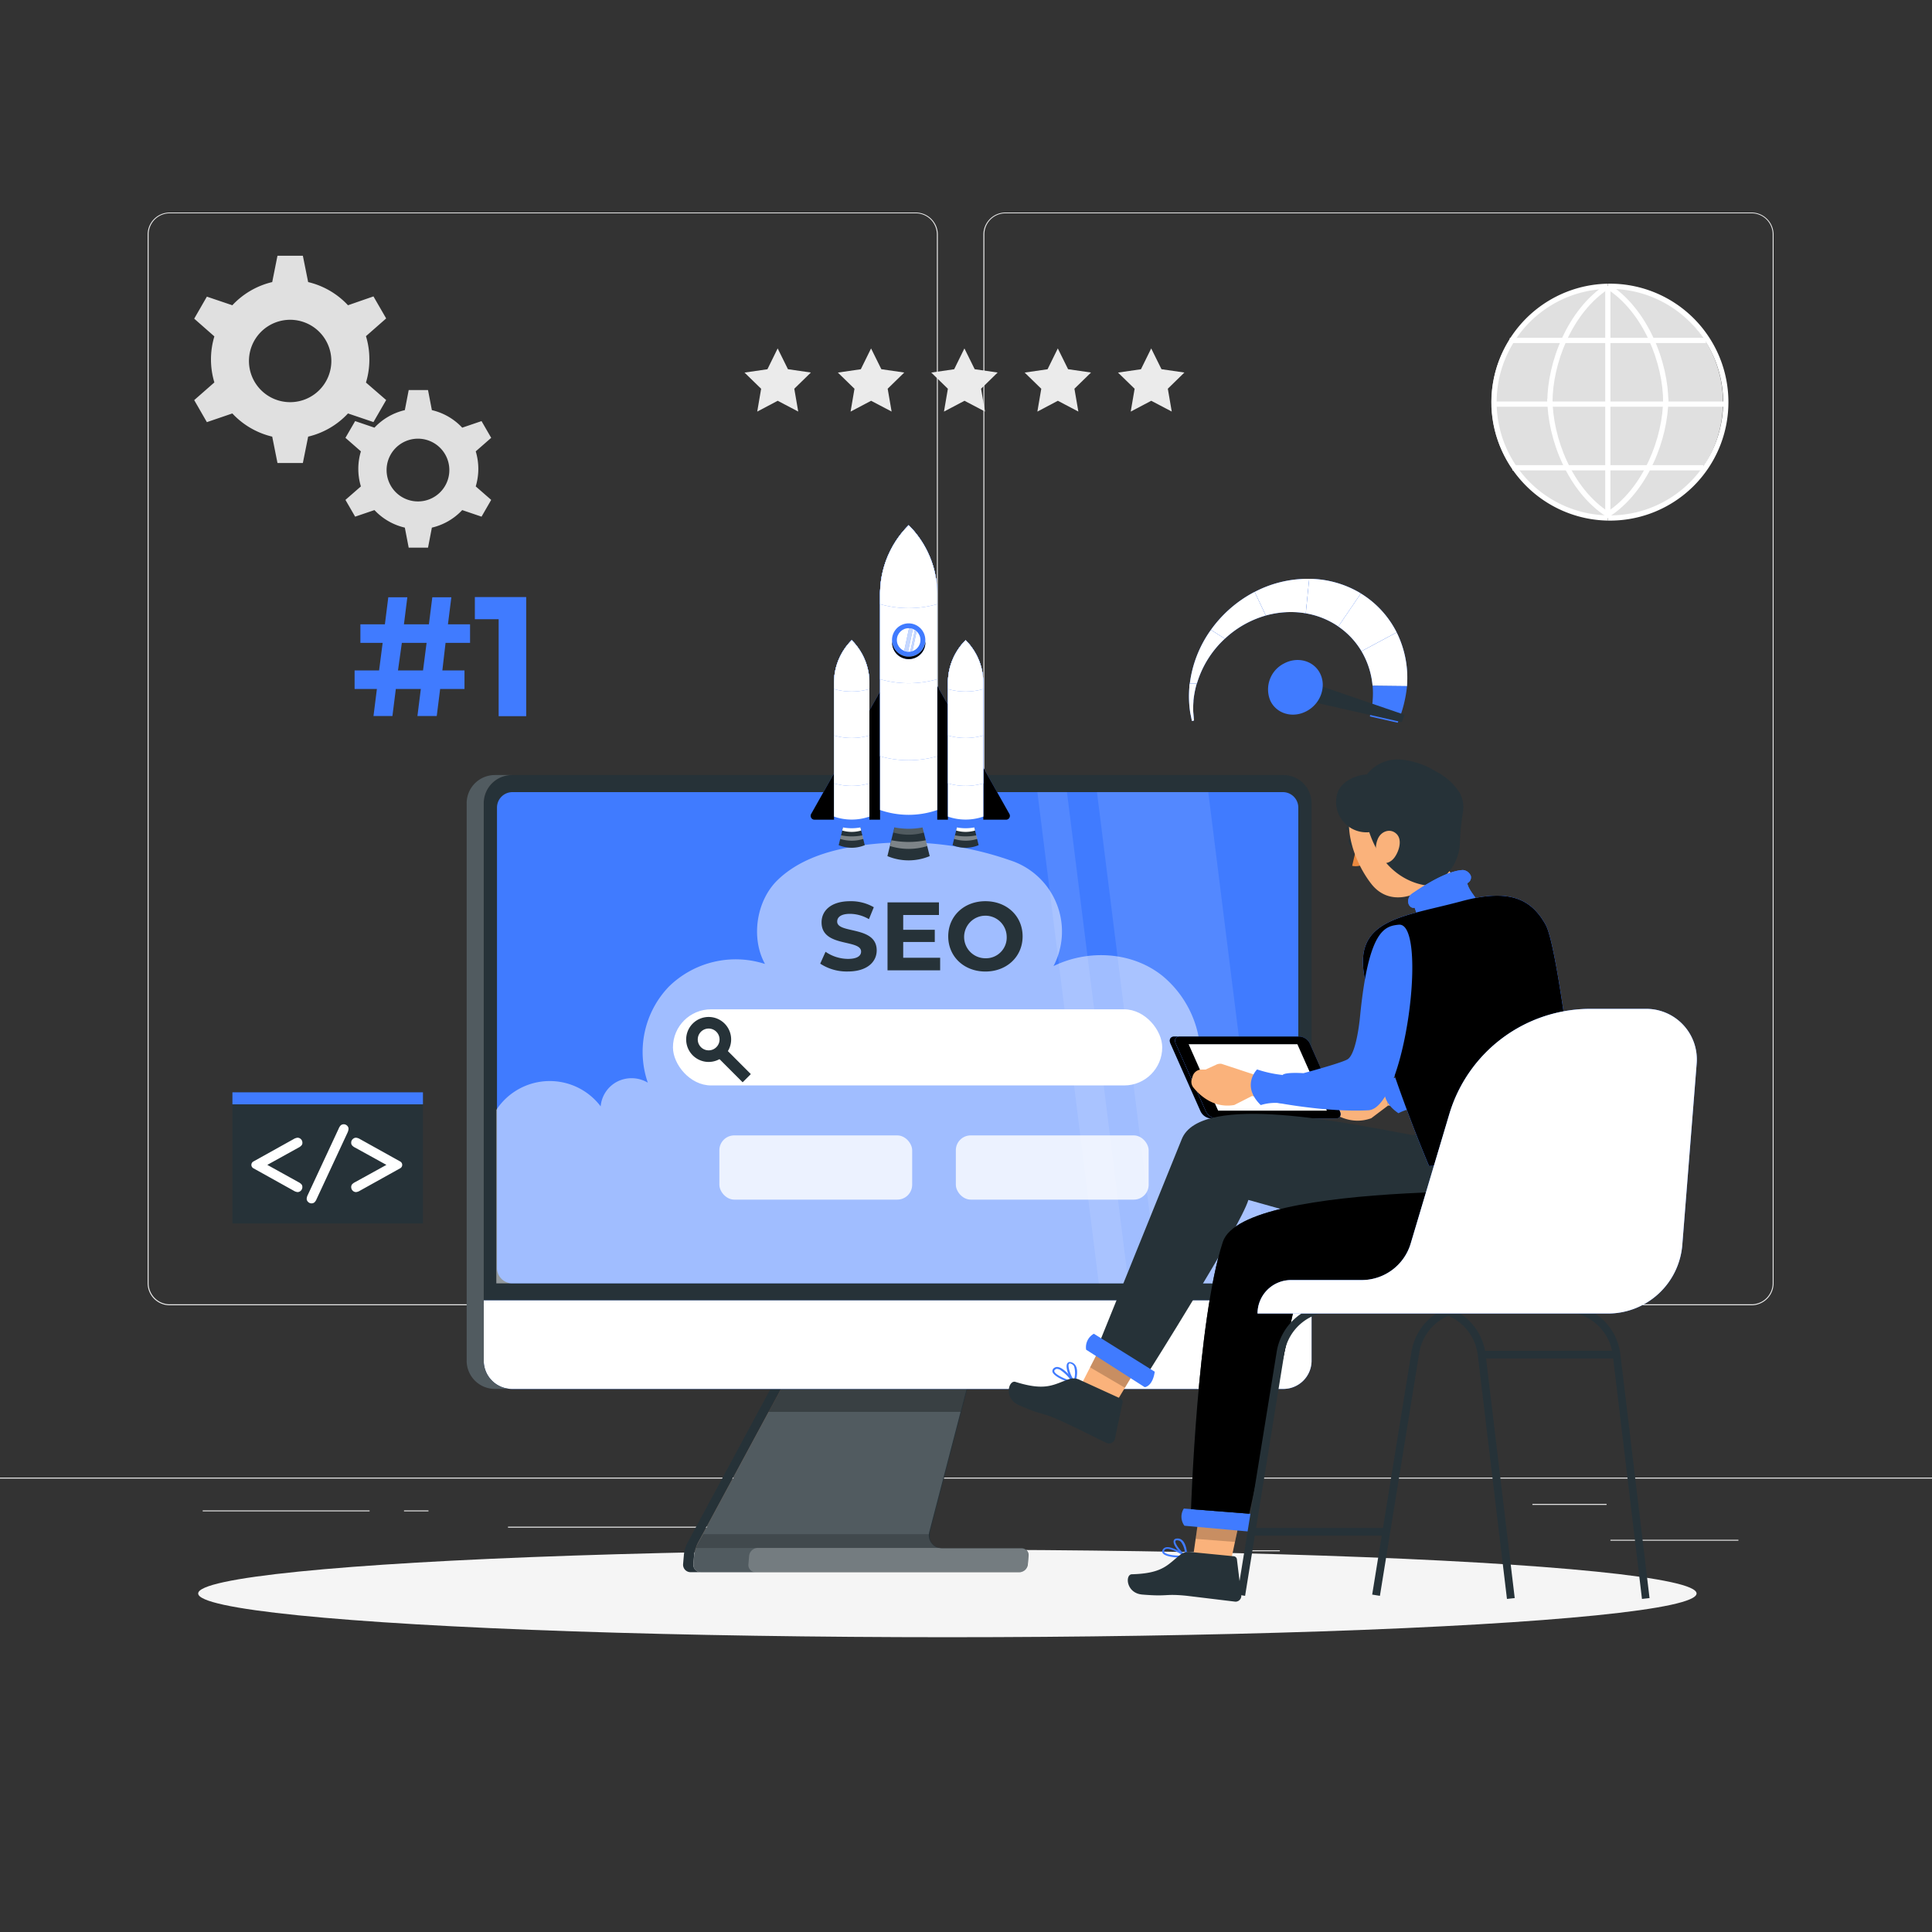 <svg xmlns="http://www.w3.org/2000/svg" viewBox="0 0 500 500" xmlns:v="https://vecta.io/nano"><rect x="0" y="0" width="500" height="500" fill="#333333" stroke="none"/><style><![CDATA[.B{fill:#fff}.C{fill:#407bff}.D{fill:#263238}.E{opacity:.2}.F{opacity:.4}.G{fill:#fab27b}.H{opacity:.8}.I{opacity:.3}.J{opacity:.6}]]></style><path d="M416.78 398.49h33.12v.25h-33.12zm-94.25 2.72h8.69v.25h-8.69zm74.06-12h19.19v.25h-19.19zm-344.13 1.68h43.19v.25H52.46zm52.1 0h6.33v.25h-6.33zm26.91 4.22h93.68v.25h-93.68zM237 337.8H43.92a5.71 5.71 0 0 1-5.71-5.71V60.66A5.71 5.71 0 0 1 43.92 55H237a5.71 5.71 0 0 1 5.71 5.71v271.38a5.71 5.71 0 0 1-5.71 5.71zM43.92 55.2a5.47 5.47 0 0 0-5.46 5.46v271.43a5.47 5.47 0 0 0 5.46 5.46H237a5.47 5.47 0 0 0 5.46-5.46V60.66A5.47 5.47 0 0 0 237 55.2zm409.39 282.6h-193.1a5.72 5.72 0 0 1-5.71-5.71V60.66a5.72 5.72 0 0 1 5.71-5.66h193.1a5.71 5.71 0 0 1 5.69 5.66v271.43a5.71 5.71 0 0 1-5.69 5.71zM260.21 55.2a5.47 5.47 0 0 0-5.46 5.46v271.43a5.47 5.47 0 0 0 5.46 5.46h193.1a5.47 5.47 0 0 0 5.46-5.46V60.66a5.47 5.47 0 0 0-5.46-5.46zM0 382.4h500v.25H0z" fill="#ebebeb"/><g class="D"><path d="M255.2 280.83A5.82 5.82 0 1 1 261 275a5.83 5.83 0 0 1-5.8 5.83zm0-8.64A2.82 2.82 0 1 0 258 275a2.83 2.83 0 0 0-2.8-2.81z"/><path d="M257.111 279.209l2.123-2.12 6.889 6.899-2.123 2.12z"/></g><circle cx="416.02" cy="104.08" r="29.98" transform="matrix(.16 -.987 .987 .16 246.64 498.06)" fill="#e0e0e0"/><g class="B"><path d="M416.1,134.73a30.66,30.66,0,0,1,0-61.31v1.35a29.31,29.31,0,0,0,0,58.61Z"/><path d="M416.1,134.73v-1.35a29.31,29.31,0,1,0,0-58.61V73.42a30.66,30.66,0,1,1,0,61.31Z"/><path d="M431.77 104.08h-1.35c0-9.93-5-23.23-14.68-29.41l.73-1.14c10.04 6.47 15.3 20.25 15.3 30.55z"/><path d="M416.47 133.72l-.73-1.14c9.64-6.18 14.68-19.48 14.68-29.41h1.35c0 10.3-5.26 24.1-15.3 30.55zm-14.68-29.64h-1.35c0-10.31 5.25-24.11 15.3-30.55l.73 1.13c-9.64 6.19-14.68 19.48-14.68 29.42z"/><path d="M415.74,133.71c-10.05-6.45-15.3-20.25-15.3-30.55h1.35c0,9.94,5,23.23,14.68,29.41Z"/><path d="M415.43 74.09h1.35v59.96h-1.35z"/><path d="M390.73 87.43h50.76v1.35h-50.76zm-4.59 16.48h59.94v1.35h-59.94zm5.26 16.47h49.41v1.35H391.4z"/></g><path d="M95.59 93a20.16 20.16 0 0 0-.88-6l5.23-4.59-3.29-5.7L90.06 79a20.55 20.55 0 0 0-10.31-6l-1.37-6.81h-6.57L70.45 73a20.58 20.58 0 0 0-10.32 6l-6.59-2.23-3.28 5.7 5.22 4.59a20.59 20.59 0 0 0 0 11.91l-5.22 4.58 3.28 5.7 6.59-2.25a20.58 20.58 0 0 0 10.32 6l1.36 6.82h6.57l1.37-6.82a20.55 20.55 0 0 0 10.31-6l6.59 2.23 3.29-5.7L94.71 99a20.27 20.27 0 0 0 .88-6zM75.1 104.08a10.66 10.66 0 1 1 10.65-10.66 10.65 10.65 0 0 1-10.65 10.66zm48.69 17.26a15.76 15.76 0 0 0-.67-4.53l4-3.5-2.5-4.33-5 1.7a15.58 15.58 0 0 0-7.85-4.54l-1-5.19h-5l-1 5.19a15.61 15.61 0 0 0-7.86 4.54l-5-1.7-2.51 4.33 4 3.5a15.68 15.68 0 0 0 0 9.07l-4 3.49 2.51 4.34 5-1.7a15.61 15.61 0 0 0 7.86 4.54l1 5.19h5l1-5.19a15.58 15.58 0 0 0 7.85-4.54l5 1.7 2.5-4.34-4-3.49a15.83 15.83 0 0 0 .67-4.54zm-15.61 8.43a8.12 8.12 0 1 1 8.11-8.11 8.11 8.11 0 0 1-8.11 8.11z" fill="#e0e0e0"/><g fill="#ebebeb"><use href="#B"/><use href="#C"/><path d="M246.94 95.56l2.65-5.39 2.66 5.38 5.94.86-4.29 4.19 1.02 5.91-5.31-2.79-5.31 2.8 1.01-5.91-4.3-4.19 5.93-.86z"/><use href="#B" x="72.5"/><use href="#C" x="72.5"/></g><ellipse cx="245.18" cy="412.39" rx="193.89" ry="11.32" fill="#f5f5f5"/><path d="M179.66 402.43l-.2 2.3a2.34 2.34 0 0 0 .09.84h0a1.46 1.46 0 0 0 .16.36 3.33 3.33 0 0 0 .24.32 1.59 1.59 0 0 0 .3.27 2 2 0 0 0 1.16.37h82.4a1.9 1.9 0 0 0 .58-.09 2.5 2.5 0 0 0 .38-.15 2.18 2.18 0 0 0 1-1 2.08 2.08 0 0 0 .23-.78l.19-2.21a1.7 1.7 0 0 0-.09-.78 1.66 1.66 0 0 0-.15-.33 1.76 1.76 0 0 0-.64-.63 2.72 2.72 0 0 0-.35-.16 1.84 1.84 0 0 0-.57-.09h-20.52a3.8 3.8 0 0 1-.77-.07h0l-.29-.08a.05.05 0 0 1 0 0h0a2.08 2.08 0 0 1-.32-.12 1 1 0 0 1-.28-.14 2.85 2.85 0 0 1-.41-.26 3.32 3.32 0 0 1-.43-.41l-.21-.27-.14-.2-.05-.08h0a1.59 1.59 0 0 1-.15-.29l-.12-.27a.14.14 0 0 0 0-.06.14.14 0 0 0 0-.07 1.05 1.05 0 0 1-.06-.24 1.86 1.86 0 0 1 0-.34 0 0 0 0 1 0 0v-.32-.32-.13a3.11 3.11 0 0 1 0-.32c0-.12.05-.22.07-.33h0l8.06-30.92 1.55-5.94 1.21-4.65h-46.8l-2.51 4.65-3.2 5.94-18.2 33.74-.19.36a0 0 0 0 1 0 0l-.18.41-.16.42-.09.28a8.46 8.46 0 0 0-.54 1.79z" class="D"/><path d="M266.16 402.68l-.19 2.23a2.21 2.21 0 0 1-2.16 2h-82.38a2 2 0 0 1-2-2.16l.2-2.3a8.29 8.29 0 0 1 .36-1.81 9.29 9.29 0 0 1 .64-1.49l23.92-44.33h46.8l-10.82 41.51a3.21 3.21 0 0 0-.13.73 3.37 3.37 0 0 0 2.67 3.58 3.14 3.14 0 0 0 .77.08h20.49a1.79 1.79 0 0 1 1.83 1.96z" class="B E"/><path d="M178 399.13l23.91-44.34h2.65l-23.92 44.34a8.53 8.53 0 0 0-1 3.3l-.2 2.3a1.94 1.94 0 0 0 2 2.15h-2.65a1.94 1.94 0 0 1-2-2.15l.2-2.3a8.38 8.38 0 0 1 1.01-3.3z" class="D"/><path d="M204.58 354.79h46.79l-2.76 10.6h-49.75l5.72-10.6z" class="I"/><path d="M125.18 207.88v144.27a7.29 7.29 0 0 0 7.29 7.3h199.67a7.29 7.29 0 0 0 7.29-7.3V207.88a7.29 7.29 0 0 0-7.3-7.3H132.49a7.3 7.3 0 0 0-4.44 1.51 5.27 5.27 0 0 0-.51.43 6.85 6.85 0 0 0-1.26 1.53 6.32 6.32 0 0 0-.6 1.19 7.46 7.46 0 0 0-.5 2.64z" class="D"/><use href="#D" class="C"/><use href="#D" class="B J"/><path d="M132.62 332.14H332a4 4 0 0 0 4-4V209a4 4 0 0 0-4-4H132.62a4 4 0 0 0-4 4v119.18a4 4 0 0 0 4 3.96z" class="C"/><use href="#E" class="D"/><g class="E B"><use href="#E"/></g><g class="B"><path d="M337.18,280.92c-5.14-1-13.28,2.33-14.8,7.33a8,8,0,0,0-3.85-7.76c-2.65-1.53-6.12-2.61-8.56-.77a27.18,27.18,0,0,0-9.06-27.11c-7.82-6.33-19.23-7-28.26-2.59a19.37,19.37,0,0,0-11.34-27.41,82.5,82.5,0,0,0-39.15-3.71c-7.61,1.12-15.37,3.5-20.9,8.84s-7,15-3.28,21.73a24.69,24.69,0,0,0-24.9,5.89,24.38,24.38,0,0,0-5.43,24.83,8.23,8.23,0,0,0-7.85-.3,8,8,0,0,0-4.35,6.43,16.53,16.53,0,0,0-27,.92v44.9H336Z" opacity=".5"/><rect x="174.16" y="261.21" width="126.62" height="19.7" rx="9.85"/></g><g class="D"><path d="M183.4 274.83a5.82 5.82 0 1 1 5.82-5.82 5.83 5.83 0 0 1-5.82 5.82zm0-8.64a2.82 2.82 0 1 0 2.82 2.82 2.83 2.83 0 0 0-2.82-2.82z"/><path d="M185.305 273.198l2.123-2.12 6.889 6.899-2.123 2.12z"/></g><g opacity=".1" class="B"><path d="M268.47 204.99h7.66l15.91 127.15h-7.67l-15.9-127.15zm31.32 127.15l-15.9-127.15h28.81l15.9 127.15h-28.81z"/></g><path d="M193.87 402.7l-.18 2.11a1.87 1.87 0 0 0 1.89 2.08h68.23a2.21 2.21 0 0 0 2.16-2l.19-2.21a1.78 1.78 0 0 0-1.81-2h-20.49a3.16 3.16 0 0 1-.76-.09h-47a2.32 2.32 0 0 0-2.23 2.11z" class="B E"/><path d="M180 400.62h63.1a3.34 3.34 0 0 1-2.66-3.58H182z" class="E"/><path d="M212.27 249.39l1.38-3.07a10.37 10.37 0 0 0 5.81 1.84c2.41 0 3.39-.81 3.39-1.89 0-3.29-10.23-1-10.23-7.56 0-3 2.41-5.48 7.41-5.48a11.79 11.79 0 0 1 6.11 1.56l-1.26 3.09a9.9 9.9 0 0 0-4.88-1.38c-2.41 0-3.34.9-3.34 2 0 3.24 10.23 1 10.23 7.46 0 2.94-2.44 5.46-7.47 5.46a12.51 12.51 0 0 1-7.15-2.03zm31.04-1.53v3.26h-13.62v-17.59H243v3.27h-9.25v3.82h8.17v3.17h-8.17v4.07zm2.09-5.53c0-5.23 4.07-9.1 9.62-9.1s9.63 3.85 9.63 9.1-4.1 9.1-9.63 9.1-9.62-3.87-9.62-9.1zm15.13 0A5.51 5.51 0 1 0 255 248a5.37 5.37 0 0 0 5.53-5.67z" class="D"/><g class="B"><rect x="186.17" y="293.84" width="49.9" height="16.62" rx="3.85" class="H"/><rect x="247.37" y="293.84" width="49.9" height="16.62" rx="3.85" class="H"/></g><use href="#F" class="C"/><use href="#F" class="I"/><path d="M223.8 218.73l-1.21-4.94h-4.34l-1.2 4.94a8.82 8.82 0 0 0 6.75 0z" class="D"/><g class="B"><use href="#G" class="E"/><path d="M217.67 216.18l-.23.93a10 10 0 0 0 6 0l-.22-.93a14 14 0 0 1-5.55 0z" class="F"/></g><g class="C"><path d="M225,213.44a12,12,0,0,1-9.16,0v-36.7a15.59,15.59,0,0,1,4.58-11.06A15.59,15.59,0,0,1,225,176.74Z"/><use href="#H"/></g><use href="#H" class="B F"/><use href="#I" class="C"/><use href="#I" class="B J"/><use href="#J" class="C"/><use href="#J" class="B H"/><use href="#K" class="C"/><use href="#K" class="B F"/><path d="M253.27 218.73l-1.2-4.94h-4.34l-1.21 4.94a8.82 8.82 0 0 0 6.75 0z" class="D"/><g class="B"><use href="#G" x="29.48" class="E"/><path d="M247.14 216.18l-.22.93a10 10 0 0 0 6 0l-.23-.93a14 14 0 0 1-5.55 0z" class="F"/></g><g class="C"><path d="M254.48,213.44a12,12,0,0,1-9.16,0v-36.7a15.59,15.59,0,0,1,4.58-11.06,15.59,15.59,0,0,1,4.58,11.06Z"/><use href="#H" x="29.48"/></g><use href="#H" x="29.48" class="B F"/><use href="#I" x="29.48" class="C"/><use href="#I" x="29.48" class="B J"/><use href="#J" x="29.48" class="C"/><use href="#J" x="29.48" class="B H"/><use href="#K" x="29.48" class="C"/><use href="#K" x="29.48" class="B F"/><path d="M240.61 221.56l-2-8h-7l-1.95 8a14.15 14.15 0 0 0 10.95 0z" class="D"/><g class="B"><path d="M231.66 213.59l-.46 1.86a14.13 14.13 0 0 0 7.92 0l-.46-1.87z" class="E"/><path d="M230.71 217.46l-.36 1.5a16.26 16.26 0 0 0 9.62 0l-.36-1.5a23 23 0 0 1-8.9 0z" class="F"/></g><g class="C"><path d="M242.56,213a19.22,19.22,0,0,1-14.8,0V153.78a25.17,25.17,0,0,1,7.4-17.85,25.17,25.17,0,0,1,7.4,17.85Z"/><use href="#L"/></g><use href="#L" class="B F"/><use href="#M" class="C"/><use href="#M" class="B J"/><use href="#N" class="C"/><use href="#N" class="B H"/><use href="#O" class="C"/><use href="#O" opacity=".1" class="B"/><g class="C"><path d="M239.47 165.63a4.31 4.31 0 1 1-4.31-4.3 4.31 4.31 0 0 1 4.31 4.3z"/><use href="#P"/></g><use href="#P" class="I"/><circle cx="235.16" cy="165.63" r="3.05" class="B"/><g class="C"><use href="#Q"/><use href="#R"/></g><g opacity=".7" class="B"><use href="#Q"/><use href="#R"/></g><path d="M345.57 281.26l-1.15.25a2.52 2.52 0 0 0-2 2.14l-.1.81a2.5 2.5 0 0 0 .82 2.19c1.89 1.65 6.35 4.71 11.75 2.74l4.31-3.25-.71-5.82-9-1.3a2.51 2.51 0 0 0-1.49.56zm13.66 4.88l11.97-.6-1.85-6.51-10.83 1.29.71 5.82z" class="G"/><g class="C"><path d="M366.36 279.08a4.66 4.66 0 0 0-.48 3 9.19 9.19 0 0 0 1.93 4.54h0a13.28 13.28 0 0 0-5.8 1.43l-.1.05c-6.24-4.26-2.64-9.31-2.64-9.31l.41.06a32.46 32.46 0 0 0 6.68.23z"/><path d="M390.87 284.45c-11.12 2.56-24.95 2.31-24.95 2.31a4.32 4.32 0 0 1-.59-2.55c.1-1.86.35-4.19 1-5.13s5.46-1.44 5.46-1.44 9.29-4.31 11.05-5.72 1.69-8 1.36-12.33c-1.77-23.27 2.32-25 6-26.07 7.8-2.17 10.51 48.66.67 50.93z"/><use href="#S"/></g><use href="#S" class="E"/><use href="#T" class="C"/><use href="#T" class="F"/><use href="#U" class="D"/><use href="#U" class="B H"/><path d="M407.82 288.07l.88 13.86c.75 24.05-18.88 25.88-33.32 23.23l-52.3-14.62c-2.07 6.95-26.25 45.22-26.25 45.22l-12.71-7.3 21.69-53.58c4.85-12.55 44.38-3.87 58.94-1.28 4.42 1.19 3.57-5.72 3.57-5.72z" class="D"/><path d="M293.59 355.04l-4.86 8.09-9.05-4.5 4.71-9.21 9.2 5.62z" class="G"/><g class="C"><path d="M274.86 357c-1.19-.55-2.33-1.33-2.49-2a1 1 0 0 1 .47-1 1.31 1.31 0 0 1 1-.2c1.81.29 4.29 3.74 4.39 3.89a.24.24 0 0 1 0 .29.28.28 0 0 1-.27.1 18.61 18.61 0 0 1-3.1-1.08zm-.67-2.57a1.53 1.53 0 0 0-.46-.14.69.69 0 0 0-.59.11c-.3.21-.31.37-.28.48.16.83 2.58 1.95 4.47 2.55a11.5 11.5 0 0 0-3.14-3.03z"/><path d="M277.89 358a.12.12 0 0 1-.09 0c-.91-1-2.27-4.17-1.57-5.16.14-.25.48-.48 1.14-.25a1.88 1.88 0 0 1 1.09 1c.76 1.57-.17 4.28-.21 4.4a.24.24 0 0 1-.2.16.25.25 0 0 1-.16-.15zm-.57-5l-.12-.07c-.43-.16-.53 0-.57.05-.36.62.41 2.94 1.28 4.19a5.9 5.9 0 0 0 .07-3.53 1.29 1.29 0 0 0-.66-.64z"/></g><path d="M279.52 357.15l10.48 4.79a.93.93 0 0 1 .53 1l-2 9.4a1.54 1.54 0 0 1-1.83 1.2 1.24 1.24 0 0 1-.31-.1c-3.75-1.79-7-3.54-11.73-5.68-5.55-2.54-4.45-1.23-11-4.13-4-1.75-2.63-6.55-.87-6 8.08 2.54 9.93.59 14.13-.79a3.61 3.61 0 0 1 2.6.31z" class="D"/><path d="M291.12 359.15l2.47-4.11-9.2-5.62-2.28 4.45 9.01 5.28z" class="E"/><path d="M298.85 355l-15.76-9.83a4 4 0 0 0-2 4.13l15.16 9.7s2.03-.13 2.6-4z" class="C"/><path d="M320.41 395.29l-1.91 8.97-9.74-1.28 1.42-9.96 10.23 2.27z" class="G"/><g class="C"><path d="M303.81 403c-1.27-.13-2.56-.49-2.93-1.08a.91.91 0 0 1 .12-1 1.28 1.28 0 0 1 .82-.49c1.75-.3 5.12 2.08 5.27 2.19a.24.24 0 0 1 .09.26.26.26 0 0 1-.22.18 18.41 18.41 0 0 1-3.15-.06zm-1.43-2.15a1.48 1.48 0 0 0-.47 0 .69.69 0 0 0-.51.29c-.21.29-.16.44-.1.53.41.71 3 1 4.91.93a11.23 11.23 0 0 0-3.83-1.77z"/><path d="M306.93 403a.16.16 0 0 1-.1 0c-1.17-.67-3.41-3.12-3.08-4.25.05-.28.29-.59 1-.59a1.77 1.77 0 0 1 1.3.54c1.2 1.2 1.2 4 1.2 4.11a.23.23 0 0 1-.13.21.18.18 0 0 1-.19-.02zm-2.1-4.38h-.13c-.44 0-.49.17-.51.23-.13.69 1.31 2.58 2.5 3.45a5.68 5.68 0 0 0-1.05-3.26 1.3 1.3 0 0 0-.81-.39z"/></g><path d="M308.15 401.66l11.15 1.1a.9.9 0 0 1 .81.79l1.13 9.27a1.51 1.51 0 0 1-1.3 1.68 1.69 1.69 0 0 1-.32 0l-12.57-1.52c-5.91-.58-4.48.27-11.44-.31-4.19-.36-4.49-5.19-2.69-5.25 8.22-.22 9.31-2.59 12.72-5.19a3.65 3.65 0 0 1 2.51-.57z" class="D"/><path d="M309.43 398.26l10.18.79.8-3.76-10.23-2.27-.75 5.24z" class="E"/><path d="M323.3 391.74l-.29 1.13-14.93-1.18.16-1.13 15.06 1.18z" class="D"/><path d="M323.91 396.42l-3.68-.33-10.36-.93-3.34-.3a3.91 3.91 0 0 1-.15-4.45l1.86.15 15.06 1.18 1.08.09c1.25 3.59-.47 4.59-.47 4.59z" class="C"/><use href="#V" class="D"/><use href="#V" opacity=".1"/><path d="M316.23 327.31a2.32 2.32 0 0 1 0-.27v.27zm1.01-7.31l-.15 1.11a9.82 9.82 0 0 1 .15-1.11z" class="D"/><path d="M365.06 231.59l4.15 6.06 9.33-7.98-5.83-7.16-7.65 9.08z" class="G"/><path d="M367.14,234.46c1.8-2.65,1-6.76,1-6.76l-1.64,2.09-1.42,1.8Z" class="E"/><path d="M349.1 218.24c.2.59.68 1 1.07.82s.56-.77.35-1.34-.67-1-1.07-.81-.54.74-.35 1.33z" class="D"/><path d="M351.26,218.42l-1.32,5.66a4.4,4.4,0,0,0,3.8-1Z" fill="#ed893e"/><path d="M348.51 214.11a.34.34 0 0 1 .31 0 2.58 2.58 0 0 0 2.35-.18.31.31 0 0 1 .45.07.34.34 0 0 1-.08.46 3.15 3.15 0 0 1-3 .27.33.33 0 0 1-.19-.43h0a.44.44 0 0 1 .16-.19z" class="D"/><path d="M371.27 208c3 7.73 4.49 10.94 2.43 16.65-4.05 6.75-13.38 10.85-18.7 4.23-4.78-6-8.93-17.57-2.87-24.2a11.53 11.53 0 0 1 16.21-1 11 11 0 0 1 2.93 4.32z" class="G"/><path d="M378.59 210.3a62.31 62.31 0 0 0-.77 7.84 12.2 12.2 0 0 1-7.93 11.07h0s-10.9-.13-15.53-13.84a7.84 7.84 0 0 1-8.24-10.08c.89-2.92 4.58-4.74 7.63-4.85a10 10 0 0 1 8.56-3.88 20.65 20.65 0 0 1 9.29 3.08 15.7 15.7 0 0 1 6.2 5.58 8 8 0 0 1 .79 5.08z" class="D"/><path d="M356.63 217a6.39 6.39 0 0 0-.12 4.93c.84 2.09 3.08 1.74 4.37 0 1.17-1.59 2.12-4.57.54-6.11s-3.92-.72-4.79 1.18z" class="G"/><g class="C"><use href="#W"/><use href="#W"/><use href="#X"/><use href="#X"/></g><use href="#X" class="I"/><path d="M312 276.8h-1.12a2.41 2.41 0 0 0-2.21 1.7l-.23.74a2.38 2.38 0 0 0 .4 2.2c1.51 1.87 5.19 5.49 10.6 4.53l4.61-2.34.3-5.6-8.22-2.71a2.43 2.43 0 0 0-1.5.28zm12.07 6.87l11.36 1.43-.66-6.44-10.4-.59-.3 5.6z" class="G"/><g class="C"><path d="M332 278.21a4.52 4.52 0 0 0-1 2.78 8.86 8.86 0 0 0 1.06 4.6h0a12.65 12.65 0 0 0-5.7.38h-.1c-5.16-5.05-.93-9.2-.93-9.2l.38.12a31 31 0 0 0 6.29 1.32z"/><path d="M354.12 287.34c-10.89.56-23.86-2-23.86-2a4.15 4.15 0 0 1-.14-2.5c.41-1.74 1-3.89 1.83-4.66s5.38-.44 5.38-.44 9.46-2.52 11.35-3.55 2.92-7.19 3.32-11.35c2.21-22.2 6.35-23.16 10-23.53 7.65-.76 1.76 47.54-7.88 48.03z"/></g><g class="D"><path d="M390,413.8l-7.55-63.1a12.7,12.7,0,0,0-12.61-11.19H344.93a12.65,12.65,0,0,0-12.54,10.67L322.23,413l-2-.32,10.17-62.8a14.64,14.64,0,0,1,14.51-12.35h24.95a14.72,14.72,0,0,1,14.6,12.95l7.55,63.1Z"/><path d="M424.94,413.8l-7.55-63.1a12.7,12.7,0,0,0-12.61-11.19H379.83a12.64,12.64,0,0,0-12.54,10.67L357.12,413l-2-.32,10.17-62.8a14.63,14.63,0,0,1,14.51-12.35h24.95a14.72,14.72,0,0,1,14.6,12.95l7.55,63.1Z"/><path d="M323.91 395.42h34.35v2h-34.35zm59.58-45.84H419v2h-35.51z"/></g><use href="#Y" class="C"/><use href="#Y" opacity=".7" class="B"/><g class="C"><path d="M364.09 177.94h0v-.11a.41.41 0 0 1 0 .11z"/><use href="#Z"/></g><use href="#Z" class="B J"/><use href="#a" class="C"/><use href="#a" opacity=".5" class="B"/><use href="#b" class="C"/><use href="#b" class="B F"/><use href="#c" class="C"/><use href="#c" class="B I"/><use href="#d" class="C"/><use href="#d" class="B E"/><use href="#e" class="C"/><use href="#e" opacity=".1" class="B"/><g class="C"><path d="M364.1 177.83a.41.41 0 0 1 0 .11 33.6 33.6 0 0 1-2.37 9.1l-7.21-1.63.58-2.75.13-1.08h0v-.22h0a21.94 21.94 0 0 0 0-3.89l8.9.1v.15a.37.37 0 0 1-.03.11z"/><use href="#f"/></g><use href="#f" opacity=".7" class="B"/><g class="D"><path d="M363.52,185l-.76,1.88-1.54-.34-14.35-3.25-6.18-1.4a8.25,8.25,0,0,0,1.06-1.81,7.52,7.52,0,0,0,.56-2.37l13.7,4.71h0Z"/><path d="M342.31,177.73a7.72,7.72,0,0,1-1.62,4.18l-5.55-1.26,1.75-4.78Z"/></g><path d="M342.31 177.73a7.72 7.72 0 0 1-1.62 4.18 8 8 0 0 1-2.54 2.13c-3.57 1.91-7.78.71-9.39-2.7a7.52 7.52 0 0 1 3.54-9.63c3.57-1.91 7.78-.7 9.4 2.7a6.64 6.64 0 0 1 .61 3.32zm-227.83-4.23h5.73v4.8h-6.3l-.88 7h-5l.88-7h-6.47l-.88 7h-4.9l.88-7h-5.77v-4.8h6.34l.92-7.13h-5.76v-4.8h6.34l.88-7h4.93l-.88 7H111l.88-7h4.93l-.88 7h5.72v4.8h-6.34zm-5 0l.92-7.13H104l-1 7.13zm26.7-18.98v30.82h-7.13v-25.09h-6.16v-5.73z" class="C"/><path d="M60.15 282.69h49.31v33.95H60.15z" class="D"/><path d="M60.15 282.69h49.31v3.11H60.15z" class="C"/><path d="M69.18 301.47l8.07 4.47a2.66 2.66 0 0 1 .8.6 1.08 1.08 0 0 1 .2.68 1.26 1.26 0 0 1-.37.91 1.2 1.2 0 0 1-.88.38 2.36 2.36 0 0 1-1-.36l-10.4-5.79a1 1 0 0 1 0-1.78l10.4-5.79a2.47 2.47 0 0 1 1-.35 1.28 1.28 0 0 1 1.26 1.27 1 1 0 0 1-.2.68 2.5 2.5 0 0 1-.8.61zm20.75-8.33l-8 17.19a2.35 2.35 0 0 1-.55.84 1.17 1.17 0 0 1-.76.26 1.23 1.23 0 0 1-.88-.37 1.11 1.11 0 0 1-.37-.82 2.64 2.64 0 0 1 .29-1l8-17.18a2.5 2.5 0 0 1 .54-.84 1.24 1.24 0 0 1 1.63.1 1.1 1.1 0 0 1 .37.82 2.64 2.64 0 0 1-.27 1zm10.07 8.33L91.9 297a2.45 2.45 0 0 1-.81-.61 1.1 1.1 0 0 1-.2-.68 1.19 1.19 0 0 1 .38-.89 1.2 1.2 0 0 1 .88-.38 2.42 2.42 0 0 1 1 .35l10.4 5.79a1 1 0 0 1 0 1.78l-10.4 5.79a2.33 2.33 0 0 1-1 .36 1.23 1.23 0 0 1-.89-.38 1.3 1.3 0 0 1-.37-.91 1.14 1.14 0 0 1 .2-.68 2.61 2.61 0 0 1 .81-.6z" class="B"/><defs ><path id="B" d="M198.61 95.56l2.65-5.39 2.66 5.38 5.94.86-4.3 4.19 1.02 5.91-5.31-2.79-5.3 2.8 1.01-5.91-4.3-4.19 5.93-.86z"/><path id="C" d="M222.78 95.56l2.65-5.39 2.66 5.38 5.93.86-4.29 4.19 1.02 5.91-5.31-2.79-5.31 2.8 1.01-5.91-4.3-4.19 5.94-.86z"/><path id="D" d="M339.43,336.55v15.6a7.3,7.3,0,0,1-7.3,7.3H132.49a7.3,7.3,0,0,1-7.3-7.3v-15.6Z"/><path id="E" d="M128.07 200.58h4.42a7.3 7.3 0 0 0-7.3 7.3v144.27a7.3 7.3 0 0 0 7.3 7.3h-4.42a7.3 7.3 0 0 1-7.3-7.3V207.88a7.3 7.3 0 0 1 7.3-7.3z"/><path id="F" d="M209.92 210.66l24.79-44a1 1 0 0 1 1.74 0l24.79 44a1 1 0 0 1-.87 1.48H210.8a1 1 0 0 1-.88-1.48z"/><path id="G" d="M218.25,213.79l-.28,1.15a8.69,8.69,0,0,0,4.9,0l-.28-1.15Z"/><path id="H" d="M215.84 176.74v34.59a13.9 13.9 0 0 0 9.16 0v-34.59a15.59 15.59 0 0 0-4.58-11.06 15.59 15.59 0 0 0-4.58 11.06z"/><path id="I" d="M215.84 176.74v26a16.67 16.67 0 0 0 9.16 0v-26a15.59 15.59 0 0 0-4.58-11.06 15.59 15.59 0 0 0-4.58 11.06z"/><path id="J" d="M215.84 176.74v13.6a16.58 16.58 0 0 0 9.16 0v-13.6a15.59 15.59 0 0 0-4.58-11.06 15.59 15.59 0 0 0-4.58 11.06z"/><path id="K" d="M215.84 176.74v1.59a16.67 16.67 0 0 0 9.16 0v-1.59a15.59 15.59 0 0 0-4.58-11.06 15.59 15.59 0 0 0-4.58 11.06z"/><path id="L" d="M227.76 153.78v55.85a22.61 22.61 0 0 0 14.8 0v-55.85a25.17 25.17 0 0 0-7.4-17.85 25.17 25.17 0 0 0-7.4 17.85z"/><path id="M" d="M227.76 153.78v41.94a27 27 0 0 0 14.8 0v-41.94a25.17 25.17 0 0 0-7.4-17.85 25.17 25.17 0 0 0-7.4 17.85z"/><path id="N" d="M227.76 153.78v22a27 27 0 0 0 14.8 0v-22a25.17 25.17 0 0 0-7.4-17.85 25.17 25.17 0 0 0-7.4 17.85z"/><path id="O" d="M227.76 153.78v2.57a27 27 0 0 0 14.8 0v-2.57a25.17 25.17 0 0 0-7.4-17.85 25.17 25.17 0 0 0-7.4 17.85z"/><path id="P" d="M235.16 169.94a4.29 4.29 0 0 1-4.29-4v.32a4.31 4.31 0 0 0 8.62 0v-.32a4.3 4.3 0 0 1-4.33 4z"/><path id="Q" d="M235 168.66l1.25-5.86a2.88 2.88 0 0 0-1-.2l-1.25 5.85a2.85 2.85 0 0 0 1 .21z"/><path id="R" d="M236.14 168.51l1.08-5.11a3 3 0 0 0-.45-.34l-1.19 5.58a3.5 3.5 0 0 0 .56-.13z"/><path id="S" d="M314.68 289.44h31.08c1 0 1.47-.82 1-1.83L339 270.08a3.22 3.22 0 0 0-2.65-1.83h-31.09c-1 0-1.47.82-1 1.83l7.8 17.53a3.21 3.21 0 0 0 2.62 1.83z"/><path id="T" d="M303.91 268.25h1.35c-1 0-1.47.82-1 1.83l7.8 17.53a3.21 3.21 0 0 0 2.64 1.83h-1.34a3.22 3.22 0 0 1-2.65-1.83l-7.79-17.53c-.47-1.01-.02-1.83.99-1.83z"/><path id="U" d="M315.26 287.43h28.13l-7.63-17.17h-28.13l7.63 17.17z"/><path id="V" d="M384.53 334.08c-13.51 1.19-44.67 1.69-48.89 1.07l-12.34 56.59-15.06-1.18s1.59-48.93 8.23-69.16c5.34-16.26 90.76-12.89 90.76-12.89l.3 4.58c.59 15.78-7.53 19.62-23 20.99z"/><path id="W" d="M378.62 225.16c-3 .13-7.43 2.16-13.35 6.24a2.41 2.41 0 0 0-.8 2.2c.07.8.87 1.55 1.63 1.3.39 1 .65 2.1 1 3.06a41.37 41.37 0 0 1 5.74-2.4 77 77 0 0 1 9.15-3c-.83-1.27-1.94-2.51-2.27-4a1.64 1.64 0 0 0 .93-1.88 2.48 2.48 0 0 0-2.03-1.52z"/><path id="X" d="M369.84,301.76a399,399,0,0,1-16.17-46.61c-4.64-17.32,8.61-17.62,24.6-21.92,12.68-3.41,18.1-.36,21.72,6.07s9.46,60.85,9.46,60.85Z"/><path id="Y" d="M390,339.94h26.13a19.31,19.31,0,0,0,19.25-17.79l3.72-46.94a13.09,13.09,0,0,0-13-14.12H411.6a38.1,38.1,0,0,0-36.51,27.21l-10,33.51a13.25,13.25,0,0,1-12.71,9.47H334.1a8.66,8.66,0,0,0-8.65,8.66H390Z"/><path id="Z" d="M317 165.28a25.78 25.78 0 0 0-7.25 11.64h-1.83a30.33 30.33 0 0 1 5.47-13.92z"/><path id="a" d="M327.6,159.29a25.84,25.84,0,0,0-10.6,6L313.39,163a32.17,32.17,0,0,1,11.32-9.83Z"/><path id="b" d="M338.83,149.8l-.89,8.93a22.21,22.21,0,0,0-3.87-.33,24.11,24.11,0,0,0-6.47.89l-2.89-6.1a29.68,29.68,0,0,1,13.7-3.39Z"/><path id="c" d="M352.21 153.59l-5.83 8.55a21 21 0 0 0-8.44-3.41l.89-8.93a26.17 26.17 0 0 1 13.38 3.79z"/><path id="d" d="M361.46 163.67l-9.1 4.87a20.43 20.43 0 0 0-6-6.4l5.83-8.55a25 25 0 0 1 9.27 10.08z"/><path id="e" d="M364.12 177.57l-8.9-.1a21.31 21.31 0 0 0-2.86-8.93l9.1-4.87a26.43 26.43 0 0 1 2.66 13.9z"/><path id="f" d="M309 186.47l-.53.12-.43-2.1a27.87 27.87 0 0 1-.24-6.55h0v-.11a.45.45 0 0 1 0-.11c0-.27.05-.55.09-.82h1.83a24.21 24.21 0 0 0-.86 4.44v.11.11a23.88 23.88 0 0 0-.05 2.67l.19 2.24z"/></defs></svg>